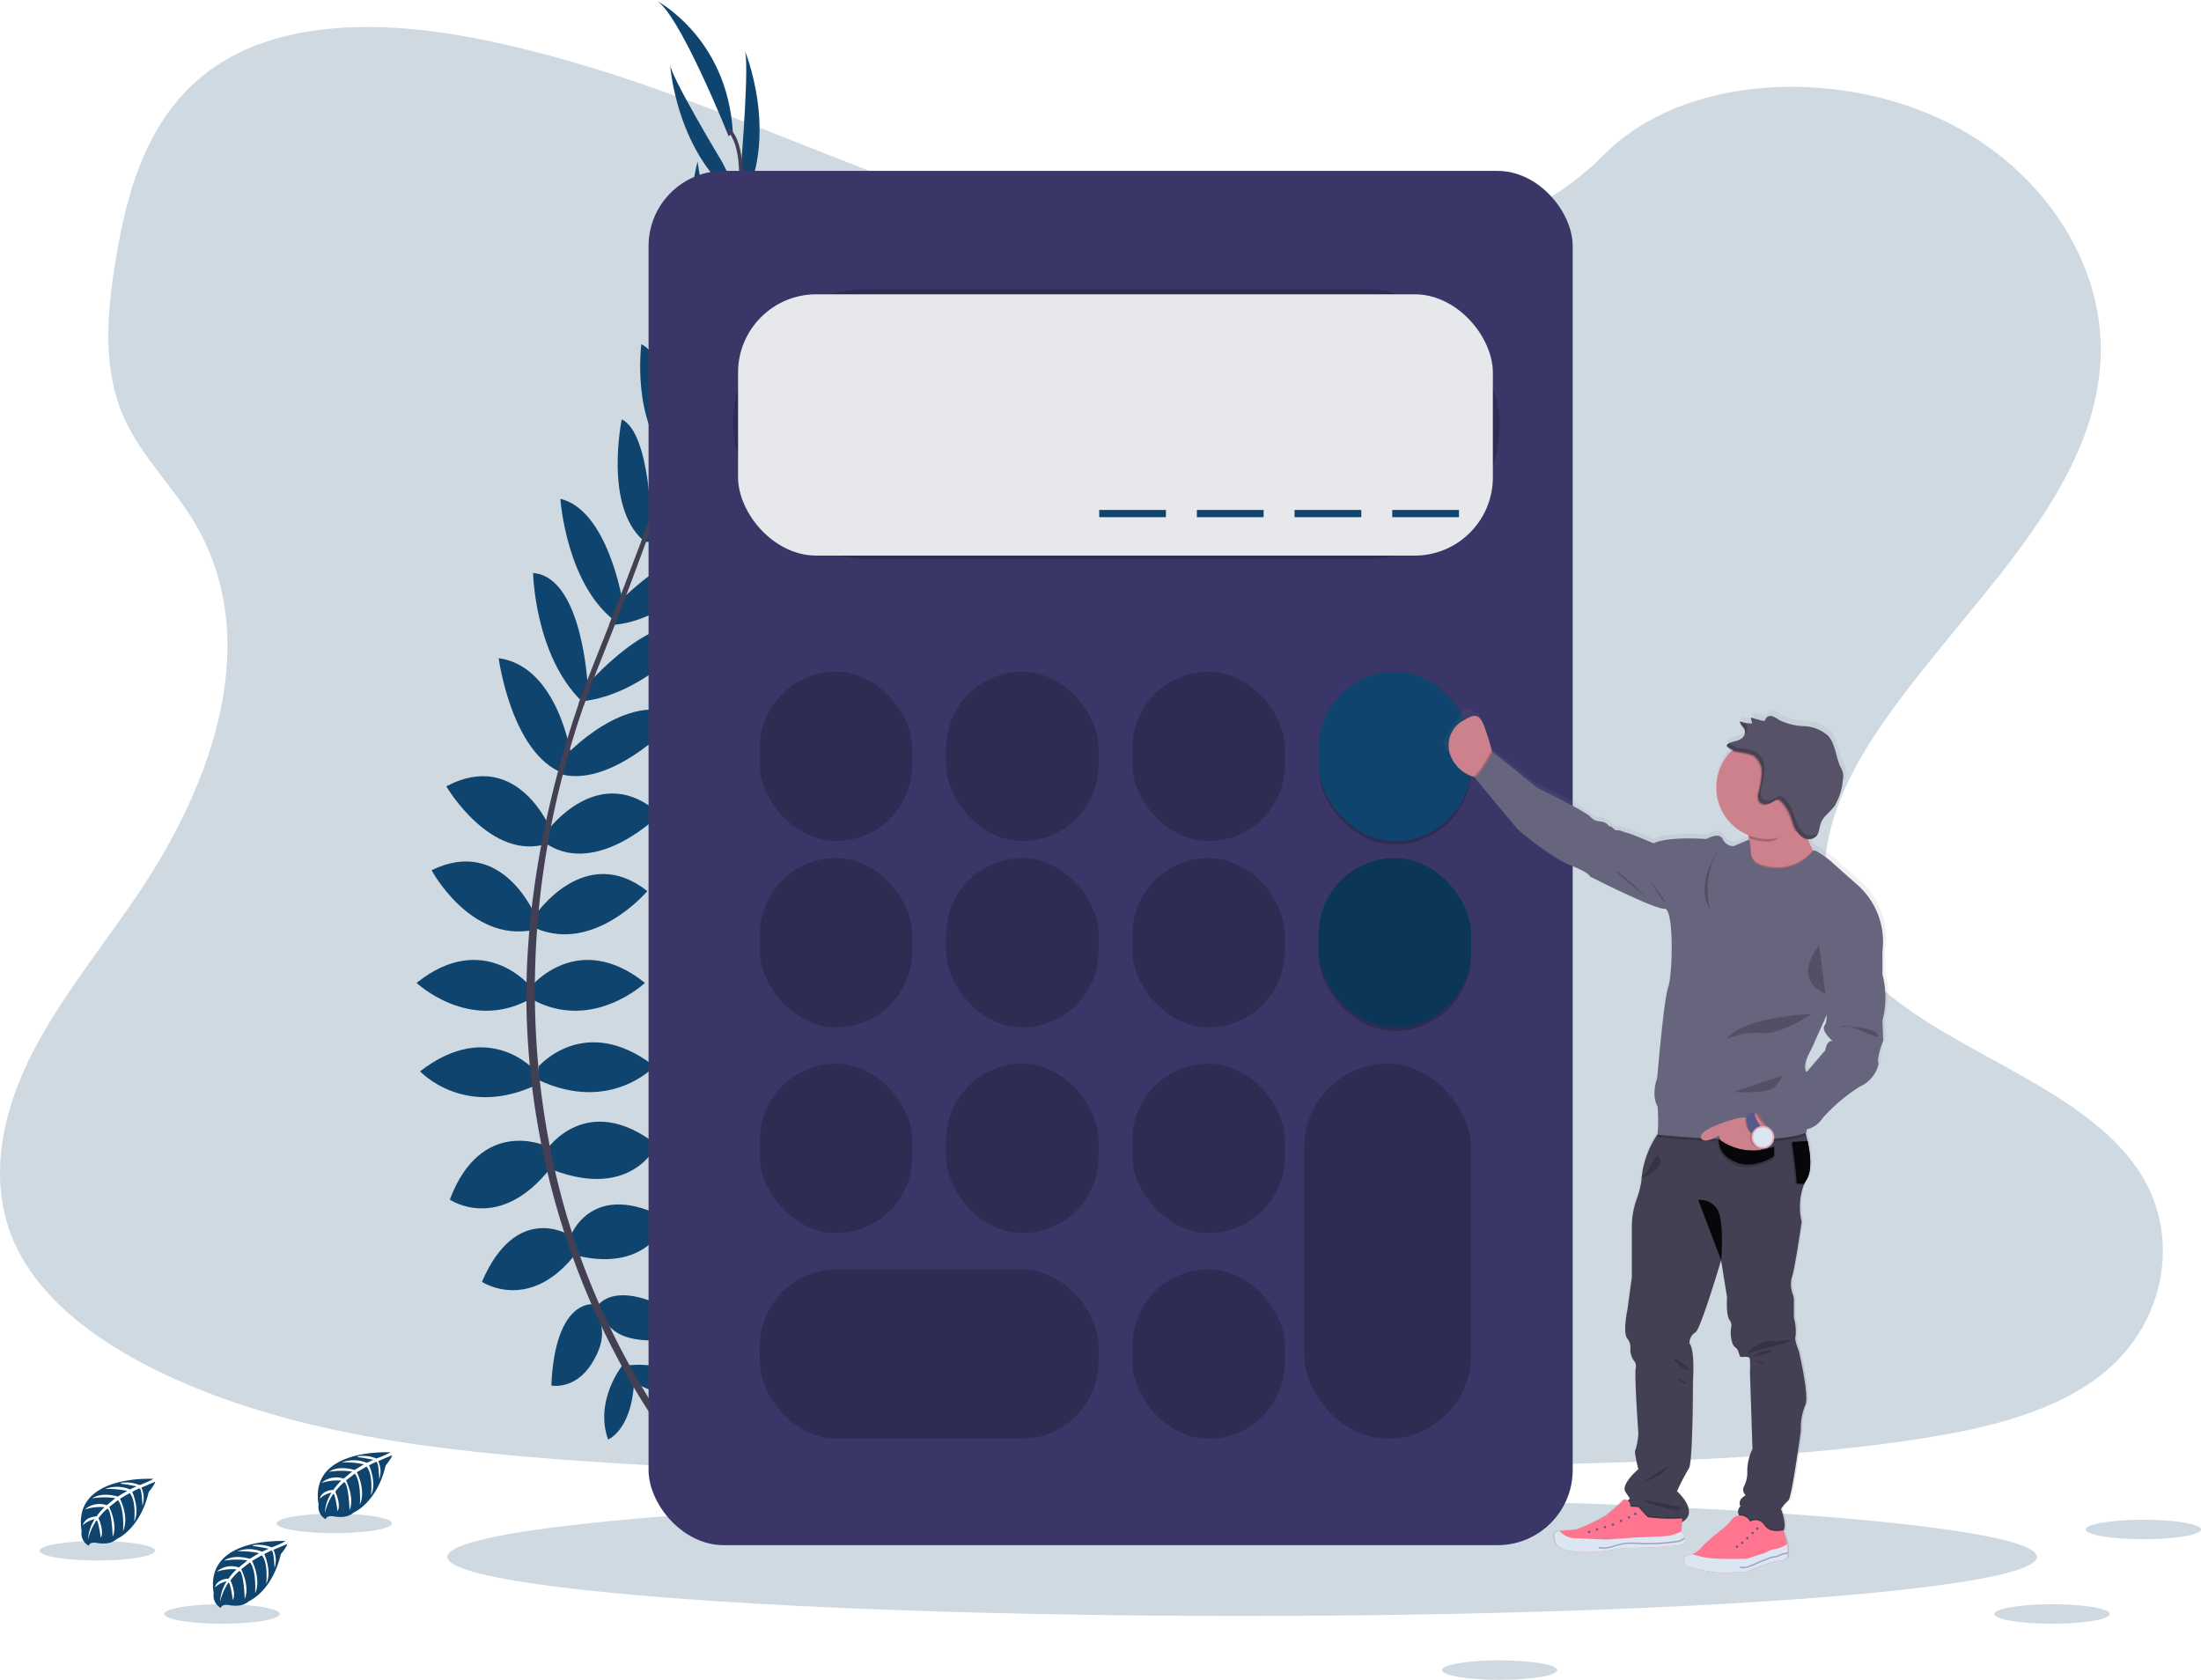 
<svg xmlns="http://www.w3.org/2000/svg" xmlns:xlink="http://www.w3.org/1999/xlink" width="287.029" height="219.04" viewBox="0 0 287.029 219.04"
>

<defs>

<style>.a,
.b{fill:#0e446e;}
.a,
.e,
.r{opacity:0.2;}
.c{fill:#444053;}
.d{fill:#3a3768;}
.f{fill:#e6e8ec;}
.g{opacity:0.2;}
.h{fill:url(#a);}
.i{fill:#cc818c;}
.j{opacity:0.9;}
.k{fill:#ff748f;}
.l,
.n{fill:#575988;}
.m{fill:#dce6f2;}
.n{opacity:0.5;}
.o{fill:#67647e;}
.p{fill:#585268;}
.q{fill:#e4aab4;}

</style>
<linearGradient id="a" x1="0.871" y1="1" x2="0.871" gradientUnits="objectBoundingBox">

<stop offset="0" stop-color="gray" stop-opacity="0.251"/>

<stop offset="0.54" stop-color="gray" stop-opacity="0.122"/>

<stop offset="1" stop-color="gray" stop-opacity="0.102"/>

</linearGradient>
</defs>

<g transform="translate(-0.023 0.02)">

<path class="a" d="M250.217,101.723c-18.082-.629-35.3-6.465-51.752-12.852S165.732,75.41,148.082,72.023c-11.352-2.176-24.332-2.484-33.479,3.6-8.8,5.867-11.645,15.967-13.176,25.349-1.148,7.057-1.824,14.486,1.327,21.094,2.188,4.588,6.074,8.443,8.762,12.835,9.348,15.288,2.741,34.153-7.387,49.07-4.75,7-10.265,13.69-13.933,21.139s-5.364,16-2.157,23.6c3.182,7.544,10.762,13.2,18.973,17.18,16.674,8.1,36.321,10.4,55.49,11.712,42.417,2.9,85.064,1.646,127.592.388,15.741-.467,31.549-.939,47.036-3.372,8.6-1.349,17.476-3.5,23.718-8.661,7.924-6.574,9.888-17.705,4.579-25.95-8.907-13.827-33.527-17.261-39.76-32.1-3.428-8.169.092-17.266,5.071-24.843,10.684-16.249,28.59-30.507,29.535-49.081.648-12.757-7.96-25.534-21.27-31.571-13.953-6.325-33.3-5.529-43.585,4.942C284.805,98.127,266.176,102.282,250.217,101.723Z" transform="translate(-86.32 -67.098)"/>
<ellipse class="a" cx="103.649" cy="7.706" rx="103.649" ry="7.706" transform="translate(58.357 195.28)"/>
<path class="b" d="M379.26,695.035s5.867-.939,9.388,3.21c0,0-2.582,2.034-8.136-.782Z" transform="translate(-297.398 -517.007)"/>
<path class="b" d="M370.778,695s-3.741,4.615-1.905,9.737c0,0,3.051-1.224,3.383-7.443Z" transform="translate(-289.548 -517.048)"/>
<path class="b" d="M365,663.99s2.347-4.3,11.734,1.721c0,0-1.252,2.894-5.4,2.66S366.09,666.273,365,663.99Z" transform="translate(-287.122 -493.629)"/>
<path class="b" d="M349.032,666.708s-4.87-.559-5.342,10.592c0,0,3.087.64,5.281-2.886S350.258,668.909,349.032,666.708Z" transform="translate(-271.766 -496.657)"/>
<path class="b" d="M352.66,624.251s2.738-7.588,12.673-2.191c0,0-2.269,6.962-11.656,4.772Z" transform="translate(-278.23 -463.09)"/>
<path class="b" d="M341.73,585.066s5.166-7.669,14.319-.559c0,0-3.207,7.2-13.537,3.286Z" transform="translate(-270.354 -435.248)"/>
<path class="b" d="M337.81,547.579s6.026-7.041,15.1,0c0,0-5.711,6.18-15.1,1.8Z" transform="translate(-267.529 -408.56)"/>
<path class="b" d="M334.45,509.393s6.1-7.354,14.788-.391c0,0-6.884,6.493-14.788,2.112Z" transform="translate(-265.108 -380.857)"/>
<path class="b" d="M336.41,471.187s6.426-9.469,14.553-3.051c0,0-6.884,8.136-14.553,4.85Z" transform="translate(-266.52 -351.96)"/>
<path class="b" d="M341.73,433.227s6.809-9.388,14.71-2.191c0,0-8.058,8.139-14.71,3.911Z" transform="translate(-270.354 -324.877)"/>
<path class="b" d="M348.952,395.267s8.058-8.82,15.087-5.309c0,0-8.4,9.368-15.439,7.647Z" transform="translate(-275.304 -296.637)"/>
<path class="b" d="M358.239,357.663s9.309-10.8,14.707-7.2c0,0-6.851,8.382-15.366,9.22Z" transform="translate(-281.775 -268.244)"/>
<path class="b" d="M371.672,321.861s8.139-8.823,14.084-6.633c0,0-6.962,9.153-15.176,9.388Z" transform="translate(-291.143 -243.129)"/>
<path class="b" d="M386.651,285.673s9-8.452,12.908-6.965c0,0-6.493,9.39-13.3,8.843Z" transform="translate(-302.442 -216.938)"/>
<path class="b" d="M400.54,246.878s7.745-10.092,11.969-9.309c0,0-4.694,9-11.969,10.337Z" transform="translate(-312.733 -187.387)"/>
<path class="b" d="M413.792,206.589s6.845-7.739,10.542-7.72c0,0-5.4,10.337-10.824,10.243Z" transform="translate(-322.079 -159.532)"/>
<path class="b" d="M420.631,155.268l6.61-16.118s.333,14.57-7.451,19.108Z" transform="translate(-326.604 -116.497)"/>
<path class="b" d="M432.287,95.691s1.1-13.455.391-14.551c0,0,4.727,11.176-.439,20.5Z" transform="translate(-335.576 -74.695)"/>
<path class="b" d="M322.606,632.032s-6.856-4.25-11.3,6.147c0,0,6.1,4.048,12.1-3.5Z" transform="translate(-248.433 -471.053)"/>
<path class="b" d="M308.782,591.053s-8.41-3.836-12.492,7.018c0,0,6.5,4.47,13.257-4.275Z" transform="translate(-237.609 -441.669)"/>
<path class="b" d="M297.5,549.929s-6.024-7.041-15.087,0c0,0,5.711,6.18,15.087,1.8Z" transform="translate(-227.607 -410.253)"/>
<path class="b" d="M295.578,509.393s-6.1-7.354-14.788-.391c0,0,6.887,6.493,14.788,2.112Z" transform="translate(-226.44 -380.857)"/>
<path class="b" d="M301.374,467.233s-4.28-10.617-13.584-6.043c0,0,5.029,9.4,13.207,7.8Z" transform="translate(-231.484 -347.737)"/>
<path class="b" d="M308.35,427.357s-4.252-10.787-13.69-5.783c0,0,5.778,9.888,13.271,7.451Z" transform="translate(-236.435 -319.06)"/>
<path class="b" d="M328.6,378.056s-1.676-11.827-9.5-12.886c0,0,1.657,12.472,8.443,15.017Z" transform="translate(-254.046 -279.369)"/>
<path class="b" d="M342.282,340.163s-.654-14.249-7.122-14.743c0,0,.218,10.815,6.392,16.763Z" transform="translate(-265.619 -250.725)"/>
<path class="b" d="M355.992,304.109s-1.931-11.849-8.1-13.3c0,0,.766,11.477,7.493,16.2Z" transform="translate(-274.793 -225.785)"/>
<path class="b" d="M379,267.877s-.067-12.341-3.836-14.157c0,0-2.341,11.176,2.744,15.733Z" transform="translate(-294.057 -199.057)"/>
<path class="b" d="M389.734,233.15s-.528-12.71-4.434-14.5c0,0-1.338,10.058,3.847,15.333Z" transform="translate(-301.639 -173.786)"/>
<path class="b" d="M406.869,197.21s-.025-10.337-2.811-12.76c0,0-2.774,11.324,1.355,14.841Z" transform="translate(-314.611 -149.141)"/>
<path class="b" d="M411.956,150.618l-2.71-17.208s-3.685,14.1,2.841,20.309Z" transform="translate(-318.26 -112.361)"/>
<path class="b" d="M405.924,100.662S398.962,89.1,399.1,87.81c0,0,.74,12.123,9.5,18.16Z" transform="translate(-311.697 -79.501)"/>
<path class="b" d="M401.824,75.764S395.253,59.335,392.28,58c0,0,9.388,4.772,10.092,17.289Z" transform="translate(-306.78 -58.02)"/>
<path class="c" d="M412.227,150.8l-.447-.14c5.546-18.082,6.929-29.615,3.895-32.5l.324-.341C419.215,120.871,417.91,132.276,412.227,150.8Z" transform="translate(-320.832 -101.127)"/>
<path class="c" d="M357.015,274.773l-.665-.235c.587-1.657,1.224-3.339,1.889-5,5.789-14.436,10.715-27.847,13.875-38.154l.578-.279c-3.165,10.307-8,24.248-13.8,38.7C358.23,271.454,357.6,273.125,357.015,274.773Z" transform="translate(-280.889 -182.765)"/>
<path class="c" d="M353.487,482.932c-.089-.1-9.08-10.22-15.344-27.5a101.816,101.816,0,0,1-6.063-31.507c-.427-13.447,2.392-28.464,7.228-42.1l.525.615c-10.852,30.61-6.541,56.842-.821,72.636,6.2,17.124,15.087,27.134,15.174,27.235Z" transform="translate(-263.369 -291.367)"/>
<path class="b" d="M244.151,735.784s-10.631-.64-9.376,6.809a1.817,1.817,0,0,0,.944,1.914s.017-.559,1.09-.366a4.9,4.9,0,0,0,1.154.056,2.409,2.409,0,0,0,1.414-.581h0s2.987-1.235,4.149-6.119c0,0,.861-1.064.824-1.338l-1.794.766a3.208,3.208,0,0,1,.131,2.369s-.059-2.322-.4-2.269c-.07,0-.933.45-.933.45s1.056,2.255.26,3.892c0,0,.3-2.777-.587-3.73l-1.263.738s1.232,2.327.4,4.227c0,0,.212-2.914-.662-4.048l-1.146.894s1.157,2.294.453,3.87c0,0-.092-3.392-.7-3.649a7.009,7.009,0,0,0-1.154,1.246s.793,1.676.3,2.545c0,0-.3-2.26-.559-2.271a7.52,7.52,0,0,0-1.1,2.514,5.437,5.437,0,0,1,.858-2.665,2.992,2.992,0,0,0-1.526.791s.154-1.059,1.771-1.151a7.643,7.643,0,0,1,1.045-1.207,6.552,6.552,0,0,0-2.584.3,2.928,2.928,0,0,1,2.881-.559l1.118-.922a9.641,9.641,0,0,0-3.017.031s1.034-.883,3.322-.24l1.229-.735a11.184,11.184,0,0,0-2.883-.249,4.429,4.429,0,0,1,3.244.05l.88-.394s-1.324-.26-1.71-.3-.411-.148-.411-.148a4.578,4.578,0,0,1,2.487.279A11.378,11.378,0,0,0,244.151,735.784Z" transform="translate(-193.207 -546.427)"/>
<path class="b" d="M133.562,748.155s-10.617-.64-9.374,6.809a1.813,1.813,0,0,0,.942,1.914s.02-.559,1.092-.366a4.742,4.742,0,0,0,1.154.056,2.392,2.392,0,0,0,1.411-.581h0s2.99-1.235,4.152-6.119c0,0,.858-1.064.838-1.338l-1.794.766a3.208,3.208,0,0,1,.131,2.369s-.059-2.322-.4-2.269c-.07,0-.933.45-.933.45s1.056,2.255.26,3.892c0,0,.3-2.777-.59-3.73l-1.263.738s1.232,2.327.4,4.227c0,0,.215-2.914-.662-4.048l-1.143.894s1.157,2.294.453,3.87c0,0-.092-3.392-.7-3.649a7.006,7.006,0,0,0-1.154,1.246s.793,1.676.3,2.545c0,0-.3-2.26-.559-2.271a7.581,7.581,0,0,0-1.1,2.515,5.453,5.453,0,0,1,.861-2.665,3.006,3.006,0,0,0-1.528.791s.156-1.059,1.774-1.151a7.516,7.516,0,0,1,1.045-1.2,6.529,6.529,0,0,0-2.584.3,2.927,2.927,0,0,1,2.881-.559l1.118-.922a9.637,9.637,0,0,0-3.017.031s1.034-.883,3.322-.24l1.229-.735a11.2,11.2,0,0,0-2.883-.249,4.428,4.428,0,0,1,3.244.05l.88-.394s-1.324-.26-1.713-.3-.408-.148-.408-.148a4.612,4.612,0,0,1,2.487.279A11.5,11.5,0,0,0,133.562,748.155Z" transform="translate(-113.519 -555.341)"/>
<path class="b" d="M195.2,777.194s-10.617-.64-9.376,6.809a1.817,1.817,0,0,0,.944,1.914s.02-.559,1.09-.366a4.9,4.9,0,0,0,1.157.056,2.409,2.409,0,0,0,1.411-.581h0s2.987-1.235,4.149-6.119c0,0,.861-1.065.838-1.338l-1.794.766a3.224,3.224,0,0,1,.131,2.369s-.059-2.322-.405-2.269c-.07,0-.93.45-.93.45s1.053,2.252.257,3.892c0,0,.3-2.777-.587-3.73l-1.263.738s1.232,2.327.4,4.227c0,0,.215-2.914-.662-4.048l-1.146.894s1.16,2.294.453,3.87c0,0-.092-3.392-.7-3.649a6.9,6.9,0,0,0-1.154,1.246s.793,1.676.3,2.545c0,0-.3-2.26-.559-2.272a7.522,7.522,0,0,0-1.1,2.515,5.436,5.436,0,0,1,.858-2.665,2.992,2.992,0,0,0-1.525.791s.154-1.059,1.774-1.151a6.95,6.95,0,0,1,1.042-1.207,6.551,6.551,0,0,0-2.584.3,2.91,2.91,0,0,1,2.881-.545l1.118-.922a9.64,9.64,0,0,0-3.017.031s1.037-.883,3.322-.24l1.232-.735a11.238,11.238,0,0,0-2.875-.24,4.425,4.425,0,0,1,3.244.05l.877-.394s-1.322-.26-1.71-.3-.408-.148-.408-.148a4.58,4.58,0,0,1,2.487.279A11.275,11.275,0,0,0,195.2,777.194Z" transform="translate(-157.931 -576.268)"/>
<ellipse class="a" cx="7.524" cy="1.271" rx="7.524" ry="1.271" transform="translate(21.455 209.16)"/>
<ellipse class="a" cx="7.524" cy="1.271" rx="7.524" ry="1.271" transform="translate(260.105 209.16)"/>
<ellipse class="a" cx="7.524" cy="1.271" rx="7.524" ry="1.271" transform="translate(188.053 216.478)"/>
<ellipse class="a" cx="7.524" cy="1.271" rx="7.524" ry="1.271" transform="translate(272.005 198.141)"/>
<ellipse class="a" cx="7.524" cy="1.271" rx="7.524" ry="1.271" transform="translate(36.097 197.348)"/>
<ellipse class="a" cx="7.524" cy="1.271" rx="7.524" ry="1.271" transform="translate(5.188 200.916)"/>
<rect class="d" width="120.516" height="179.196" rx="9.8" transform="translate(84.6 22.264)"/>
<rect class="e" width="99.947" height="35.228" rx="17.614" transform="translate(95.63 37.667)"/>
<rect class="f" width="98.432" height="34.072" rx="10.2" transform="translate(96.273 38.354)"/>
<rect class="e" width="19.876" height="22.083" rx="9.938" transform="translate(99.111 87.569)"/>
<rect class="e" width="19.876" height="22.083" rx="9.938" transform="translate(123.405 87.569)"/>
<rect class="e" width="19.876" height="22.083" rx="9.938" transform="translate(147.698 87.569)"/>
<rect class="e" width="19.876" height="22.083" rx="9.938" transform="translate(171.991 88.039)"/>
<rect class="b" width="19.876" height="22.083" rx="9.938" transform="translate(171.991 87.569)"/>
<rect class="e" width="19.876" height="22.083" rx="9.938" transform="translate(99.111 111.862)"/>
<rect class="e" width="19.876" height="22.083" rx="9.938" transform="translate(123.405 111.862)"/>
<rect class="e" width="19.876" height="22.083" rx="9.938" transform="translate(147.698 111.862)"/>
<rect class="e" width="19.876" height="22.083" rx="9.938" transform="translate(99.111 138.678)"/>
<rect class="e" width="19.876" height="22.083" rx="9.938" transform="translate(123.405 138.678)"/>
<rect class="e" width="19.876" height="22.083" rx="9.938" transform="translate(147.698 138.678)"/>
<rect class="e" width="19.876" height="22.083" rx="9.938" transform="translate(147.698 165.494)"/>
<rect class="e" width="19.876" height="22.083" rx="9.938" transform="translate(171.991 112.332)"/>
<rect class="b" width="19.876" height="22.083" rx="9.938" transform="translate(171.991 111.862)"/>
<rect class="g" width="19.876" height="22.083" rx="9.938" transform="translate(171.991 111.862)"/>
<rect class="e" width="44.169" height="22.083" rx="10.04" transform="translate(99.111 165.494)"/>
<rect class="e" width="21.767" height="48.902" rx="10.884" transform="translate(170.096 138.678)"/>
<rect class="b" width="8.7" height="0.942" transform="translate(181.585 66.475)"/>
<rect class="b" width="8.7" height="0.942" transform="translate(168.848 66.475)"/>
<rect class="b" width="8.7" height="0.942" transform="translate(156.107 66.475)"/>
<rect class="b" width="8.7" height="0.942" transform="translate(143.37 66.475)"/>
<path class="h" d="M817.7,428.894a11.854,11.854,0,0,0,0-6.035v-2.847a9.942,9.942,0,0,0-3.551-9.136l-3.034-2.677a11.324,11.324,0,0,0-2.2-1.553,2.263,2.263,0,0,0-.279-.042l-.089-.053a9.141,9.141,0,0,1-.665-1.4,1.294,1.294,0,0,0,1.081-.369,1.4,1.4,0,0,0,.254-.427h0c.176-.394.207-.872.355-1.291a3.08,3.08,0,0,1,.559-.928c-.031.05-.064.1-.092.151.43-.536.992-.995,1.4-1.559a3.512,3.512,0,0,0,.221-.349c-.017.025-.039.047-.059.073a7.939,7.939,0,0,0,.891-3.031,2.728,2.728,0,0,0,.017-1.084,3.941,3.941,0,0,0-.3-.687c-.659-1.361-.648-3.073-1.7-4.16a5.126,5.126,0,0,0-3.126-1.2,8.124,8.124,0,0,1-3.294-.813,3.473,3.473,0,0,0-.891-.489.732.732,0,0,0-.875.324.575.575,0,0,1-.117.237.38.38,0,0,1-.335.02l-1.506-.4.017.075h-.039l.056.237a.129.129,0,0,1,.142.081l-.243.374a3.776,3.776,0,0,1-1.358-.279.329.329,0,0,0,0,.073h-.022c-.028.425.455.7.6,1.1a.836.836,0,0,1,0,.539,1.179,1.179,0,0,1-.279.43c-.534.528-1.218.425-1.833.757a.4.4,0,0,0-.223.249.182.182,0,0,0-.02.137.325.325,0,0,0,.126.156,2.8,2.8,0,0,0,.584.363c-.061.056-.12.112-.176.171a6.733,6.733,0,0,0,2.327,10.986c.023.117.039.238.056.363v.036l.017.162-2.029.863a1.615,1.615,0,0,1-1.453-.936c-.472-.975-2.14,0-2.14,0s-5.088-.38-6.985.559c0,0-3.037-1.274-3.465-1.361s-1.067-.425-1.366-.338-.685-.559-.9-.511-.3-.425-.984-.6-.941.045-1.71-.721-7.015-3.783-7.015-3.783l-2.805-2.308-2.992-2.38-.053.1c-.02-.07-.039-.143-.059-.221a28.71,28.71,0,0,0-1.117-3.49c-.193-.461-.28-1.042-.539-.735-.159.184-.43-.221-.838-.495a.707.707,0,0,0-1.053.307h0c-2.33,3.654-3.166,3.911-1.816,5.255,1.2,1.193,2,2.235,2.984,2.565l.117.036a.127.127,0,0,1-.064,0l5.688,6.8s4.1,3.571,6.929,4.716S779.042,410,779.042,410s8.555,4.333,9.879,4.25,1.07,8.882.514,10.337-1.453,11.9-1.453,11.9-.858,2.21.042,3.738a23.6,23.6,0,0,1,.02,3.632,12.485,12.485,0,0,0-2.073,5.339,3.059,3.059,0,0,1-.034.324.753.753,0,0,1-.2.165l.19-.056a10.76,10.76,0,0,1-.559,2.565,10.422,10.422,0,0,0-.707,3.649v6.75l-.559,4.191s-.685,3.171,0,3.911a1.81,1.81,0,0,1,.374,1.3,2.425,2.425,0,0,0,.436,1.52,1.136,1.136,0,0,1,.279.975c-.226.735.335,8.555.335,8.555a8.7,8.7,0,0,1-.391,2.269c-.226.115.391,2.492.391,2.492s-2.31,1.928-1.721,2.948l.59.905-.156.154-.1.1a.911.911,0,0,0-.59-.112,22.506,22.506,0,0,1-2.325,2.07,25.246,25.246,0,0,1-3.878,1.841l-2.235.182h-.042s-1.07-.1-.469,1.556,5.971,1.148,5.971,1.148l3.135-.495a59.584,59.584,0,0,0,7.189-.327c.668-.148.838-.506.782-.866h0l-.017-.017a2.237,2.237,0,0,0-.458-.936.354.354,0,0,0-.039-.05l.1-1.146c2.372-1.366-.671-4.054-.671-4.054a28.113,28.113,0,0,1,1.576-3c.534-.735.534-11.561.534-11.561s.279-3.911-.455-4.817a1.629,1.629,0,0,1,.8-1.472c.528-.36,2.123-5.325,3.375-9.446l.788,4.856s-.171,2.325.341,3a1.157,1.157,0,0,1,.213.905,4.078,4.078,0,0,0,.115,1.956,1.292,1.292,0,0,0,.416.7c.455.226.484,1.034.654,1.2s1.226-.24,1.282.383a14.129,14.129,0,0,1,0,1.643l.344,10.086a6.7,6.7,0,0,0-.685,3.073,3.951,3.951,0,0,1-.411,1.8.925.925,0,0,0,.084,1.084l.1.115-.422.324a.93.93,0,0,0-.263,1.148.9.9,0,0,0-.26.978.687.687,0,0,0,.073.159,1.586,1.586,0,0,0-.852.422,6.988,6.988,0,0,1-1.506,1.514,28.978,28.978,0,0,0-2.4,2.056,3.448,3.448,0,0,1-1.4,1.118,2.319,2.319,0,0,1-.422.126c-1.117.229-.768,1.4.143,1.59s3.934,1.118,6.286.578a2.22,2.22,0,0,0,1.724-.24,25.329,25.329,0,0,1,3.314-1.157s1.283,0,1.456-.508a1.988,1.988,0,0,0,.073-.5l.036-.036-.033-.031a6.77,6.77,0,0,0-.087-1.137c-.033-.2-.07-.369-.1-.508-.109-.425-.313-.975-.4-1.207a.435.435,0,0,0,.039-.059c.489-.838-.324-2.827-.324-2.827a5.425,5.425,0,0,1,.964-1.143c.455-.341,1.654-9.181,1.654-9.181a8.021,8.021,0,0,1,.559-3.286c.617-1.02-.855-7.194-.855-7.194s-.629-1.417-.4-1.928a6.774,6.774,0,0,0-.229-2.38v-2.235a2.467,2.467,0,0,0-.131-.782,3.7,3.7,0,0,1-.154-2.257c.4-1.02,1.31-7.309,1.31-7.309a8.416,8.416,0,0,1,.332-4.984,4.343,4.343,0,0,1,.279-.511c.774-1.215.542-3.375.16-5.116-.056-.279-.12-.531-.185-.774-.025-.106-.053-.207-.081-.307l.123-.05a3.625,3.625,0,0,1,.039-.447,3.141,3.141,0,0,0,2.056-1.422,23,23,0,0,1,4.917-4.166,4.275,4.275,0,0,0,2.481-3.017c-.341-.6.612-3.017.612-3.017Zm-9.094-22.248Zm1.567,26.159-2.47,2.864v-.017c-.643-.894.6-2.892.6-2.892l2.054-4.582a2.592,2.592,0,0,1-.28,1.349c-.559.766,1.028,2.042,1.028,2.042C810.261,431.574,810.177,432.806,810.177,432.806Z" transform="translate(-571.859 -296.326)"/>
<path class="i" d="M768.321,397.714l-1.349,2.618a5.309,5.309,0,0,1-1.255-.263,4.749,4.749,0,0,1-2.948-2.548,3.706,3.706,0,0,1,1.715-4.887c.928-.508,1.791-1.087,2.487.581a28.85,28.85,0,0,1,1.092,3.467C768.226,397.295,768.321,397.714,768.321,397.714Z" transform="translate(-573.488 -298.782)"/>
<path class="i" d="M909.571,439.272l-2.154,3.207s-10.178,4.856-8.233-.838a12.8,12.8,0,0,0,.8-5.621v-.036a4.522,4.522,0,0,0-.8-2.28s9.921-5.079,8.443-1.607a4.783,4.783,0,0,0-.349,2.285,7.792,7.792,0,0,0,1.067,3.171A10.557,10.557,0,0,0,909.571,439.272Z" transform="translate(-671.881 -326.723)"/>
<path class="c" d="M867.361,610.9s1.464,6.147.838,7.15a7.763,7.763,0,0,0-.559,3.266s-1.182,8.784-1.632,9.119a5.37,5.37,0,0,0-.958,1.118s.8,1.989.321,2.811a.682.682,0,0,1-.321.279c-.754.319-3.543-1.1-5.13-1.956a.905.905,0,0,1-.162-1.475.922.922,0,0,1,.257-1.14l.419-.324-.1-.115a.925.925,0,0,1-.084-1.078,3.914,3.914,0,0,0,.405-1.791,6.56,6.56,0,0,1,.676-3.04L861,613.7a13.886,13.886,0,0,0,0-1.632c-.056-.617-1.1-.209-1.266-.38s-.2-.97-.648-1.2a1.282,1.282,0,0,1-.408-.7,4.02,4.02,0,0,1-.115-1.956,1.153,1.153,0,0,0-.21-.9c-.505-.676-.338-2.981-.338-2.981l-.777-4.828c-1.238,4.1-2.811,9.03-3.333,9.388a1.623,1.623,0,0,0-.788,1.461c.732.9.45,4.789.45,4.789s0,10.751-.528,11.486a27.727,27.727,0,0,0-1.551,2.995s3.017,2.685.643,4.04H852.1c-2.422,1.352-7.432-2.419-7.432-2.419l.522-.522.153-.154-.592-.883c-.581-1.014,1.7-2.928,1.7-2.928s-.609-2.367-.386-2.478a8.657,8.657,0,0,0,.386-2.252s-.559-7.77-.33-8.5a1.146,1.146,0,0,0-.28-.97,2.414,2.414,0,0,1-.43-1.509,1.794,1.794,0,0,0-.371-1.294c-.676-.732,0-3.883,0-3.883l.559-4.169v-6.619a10.556,10.556,0,0,1,.707-3.735,11.177,11.177,0,0,0,.615-3,12.57,12.57,0,0,1,2.1-5.39c.408-.626.713-1,.713-1l18.015-.7s.279.8.581,1.917c.062.243.123.5.182.768.377,1.732.6,3.878-.159,5.085a4.77,4.77,0,0,0-.279.509,8.419,8.419,0,0,0-.327,4.954s-.9,6.247-1.294,7.264a3.649,3.649,0,0,0,.154,2.235,2.546,2.546,0,0,1,.125.779v2.227a6.775,6.775,0,0,1,.226,2.366C866.738,609.492,867.361,610.9,867.361,610.9Z" transform="translate(-632.77 -434.812)"/>
<path class="e" d="M924.016,596.215a4.3,4.3,0,0,0-.279.506l-1.014-.056c.1-.523-.592-5.42-.592-5.42l2.042-.115C924.549,592.859,924.779,595.005,924.016,596.215Z" transform="translate(-688.595 -442.198)"/>
<path class="c" d="M924.616,595.6a4.739,4.739,0,0,0-.279.508l-1.014-.059c.1-.52-.592-5.42-.592-5.42l2.042-.115C925.152,592.252,925.379,594.4,924.616,595.6Z" transform="translate(-689.027 -441.758)"/>
<path class="j" d="M924.616,595.6a4.739,4.739,0,0,0-.279.508l-1.014-.059c.1-.52-.592-5.42-.592-5.42l2.042-.115C925.152,592.252,925.379,594.4,924.616,595.6Z" transform="translate(-689.027 -441.758)"/>
<path class="e" d="M903.653,766.672a.682.682,0,0,1-.322.28c-.754.318-3.543-1.1-5.13-1.956a.914.914,0,0,1-.422-.5c.905-.165,1.5.838,1.5.838a1.335,1.335,0,0,1,1.858.45c.774,1.14,2.434.659,2.434.659Z" transform="translate(-671.048 -567.111)"/>
<path class="k" d="M885.751,770.577c-.167.509-1.436.509-1.436.509a27.034,27.034,0,0,0-3.28,1.154,2.241,2.241,0,0,1-1.7.24c-2.322.534-5.309-.394-6.208-.578s-1.252-1.35-.14-1.576a2.256,2.256,0,0,0,.416-.129,3.4,3.4,0,0,0,1.4-1.117,28.569,28.569,0,0,1,2.372-2.042,6.935,6.935,0,0,0,1.487-1.506,1.434,1.434,0,0,1,2.266.436,1.335,1.335,0,0,1,1.858.453c.774,1.14,2.434.657,2.434.657s.3.763.439,1.31c.033.14.07.313.1.508A4.617,4.617,0,0,1,885.751,770.577Z" transform="translate(-652.68 -567.566)"/>
<circle class="l" cx="0.154" cy="0.154" r="0.154" transform="translate(229.045 199.144)"/>
<circle class="l" cx="0.154" cy="0.154" r="0.154" transform="translate(227.724 200.382)"/>
<circle class="l" cx="0.154" cy="0.154" r="0.154" transform="translate(226.38 201.494)"/>
<circle class="l" cx="0.154" cy="0.154" r="0.154" transform="translate(227.076 200.997)"/>
<circle class="l" cx="0.154" cy="0.154" r="0.154" transform="translate(228.414 199.725)"/>
<path class="m" d="M885.751,780.338c-.167.508-1.436.508-1.436.508a27.042,27.042,0,0,0-3.28,1.154,2.243,2.243,0,0,1-1.7.24c-2.322.534-5.309-.394-6.208-.578s-1.252-1.35-.14-1.576a2.247,2.247,0,0,0,.416-.129,10.8,10.8,0,0,0,3.045.578c2.294.1,4.11,0,4.11,0l2.322-.746a3.876,3.876,0,0,1,1.436-.52,3.754,3.754,0,0,0,1.428-.62A4.382,4.382,0,0,1,885.751,780.338Z" transform="translate(-652.68 -577.326)"/>
<path class="n" d="M898.8,784.473a1.918,1.918,0,0,1-.385-.036l.033-.165a2.459,2.459,0,0,0,1.4-.2c.207-.081.413-.179.615-.279a7.735,7.735,0,0,1,.735-.319l.229-.078c.126-.045.254-.087.377-.14.07-.028.14-.061.207-.095a2.369,2.369,0,0,1,.52-.2,2.532,2.532,0,0,1,.279-.036,2.5,2.5,0,0,0,.257-.031,2.439,2.439,0,0,0,.489-.182,2.366,2.366,0,0,1,.525-.2l.123-.02a.6.6,0,0,0,.363-.134l.126.115a.759.759,0,0,1-.461.187l-.117.02a2.254,2.254,0,0,0-.489.182,2.564,2.564,0,0,1-.525.193,1.865,1.865,0,0,1-.279.034,2.44,2.44,0,0,0-.262.034,2.225,2.225,0,0,0-.484.187l-.212.1c-.129.053-.263.1-.391.142l-.224.078c-.246.089-.486.2-.721.313s-.413.2-.626.279A3.047,3.047,0,0,1,898.8,784.473Z" transform="translate(-671.502 -580.007)"/>
<path class="e" d="M901.73,684.873A4.179,4.179,0,0,1,904.9,683.2a12.641,12.641,0,0,0,2.855-.226,7.144,7.144,0,0,1-2.165.858A37.807,37.807,0,0,0,901.73,684.873Z" transform="translate(-673.895 -508.379)"/>
<path class="e" d="M904.15,689.014a4.7,4.7,0,0,1,1.659-.76c.6-.028,1.118-.084,1.118-.084a3.234,3.234,0,0,1-.928.45C905.505,688.76,904.15,689.014,904.15,689.014Z" transform="translate(-675.638 -512.126)"/>
<path class="e" d="M905,693s1.59.126,1.6.559" transform="translate(-676.251 -515.606)"/>
<path class="e" d="M851.93,600.318a6.3,6.3,0,0,0,1.6-2.068,1.445,1.445,0,0,1,.618-.911s.916.366.1,1.489A4.522,4.522,0,0,1,851.93,600.318Z" transform="translate(-638.008 -446.673)"/>
<path class="e" d="M908.209,432.078c-.324.765-.609.838-.559,1.567a5.593,5.593,0,0,1-1.288,1.014c-1.006.6-2.1,1.769-3.353,1.769a6.68,6.68,0,0,1-2.45-.464,4.521,4.521,0,0,0-.8-2.28S909.684,428.6,908.209,432.078Z" transform="translate(-672.475 -326.708)"/>
<path class="i" d="M900.851,408.245a6.705,6.705,0,1,1-6.705-6.705A6.705,6.705,0,0,1,900.851,408.245Z" transform="translate(-663.597 -305.578)"/>
<path class="e" d="M909.571,452.522l-2.154,3.208s-10.178,4.856-8.233-.838a12.8,12.8,0,0,0,.8-5.621H900a5.379,5.379,0,0,1,.2,1.294c.031.877.053,1.986,2.235,2.352a6.068,6.068,0,0,0,5.912-2.1A10.555,10.555,0,0,0,909.571,452.522Z" transform="translate(-671.881 -339.973)"/>
<path class="e" d="M776.591,409.388l-1.349,2.618a5.307,5.307,0,0,1-1.254-.263l-.117-.14c.559.212,2.406-3.294,2.406-3.294l.059.047C776.5,408.969,776.591,409.388,776.591,409.388Z" transform="translate(-581.757 -310.456)"/>
<path class="e" d="M879.4,582.826c-4.347,1.889-19.384.279-19.384.279a2.056,2.056,0,0,0,.075-.492c.408-.626.712-1,.712-1l18.015-.7S879.116,581.712,879.4,582.826Z" transform="translate(-643.838 -434.833)"/>
<path class="o" d="M810.306,420.372l-2.006.858a1.59,1.59,0,0,1-1.433-.93c-.466-.97-2.112,0-2.112,0s-5.029-.38-6.884.559c0,0-3-1.268-3.42-1.352s-1.056-.422-1.352-.338-.673-.559-.886-.506-.3-.422-.972-.592-.927.042-1.676-.718-6.926-3.758-6.926-3.758l-2.794-2.28-2.956-2.364s-1.858,3.5-2.409,3.291L780.1,419s4.054,3.545,6.842,4.685,2.576,1.478,2.576,1.478,8.446,4.308,9.753,4.224,1.062,8.815.5,10.251-1.433,11.824-1.433,11.824-.838,2.2.042,3.716a21.234,21.234,0,0,1,0,3.674s15.129,1.618,19.423-.3c0,0,.634-7.01,0-7.9s.592-2.861.592-2.861l2.7-6.038,6.588-6.63a9.918,9.918,0,0,0-3.506-9.077l-3-2.663a11.1,11.1,0,0,0-2.168-1.542c-.492-.092-.31,0-.31,0a6.049,6.049,0,0,1-5.968,2.176c-2.173-.366-2.2-1.475-2.235-2.35A5.477,5.477,0,0,0,810.306,420.372Z" transform="translate(-582.197 -310.918)"/>
<path class="e" d="M903.508,531.19s-9.292.38-11.148,3.3a9.15,9.15,0,0,1,4.56-.8C899.071,534.023,903.508,531.19,903.508,531.19Z" transform="translate(-667.142 -399.005)"/>
<path class="e" d="M895.53,562.162s4.392.3,5.323-.634.933-1.478.933-1.478Z" transform="translate(-669.427 -419.801)"/>
<path class="e" d="M931.729,499.14s-3.719,4.392.8,6.292Z" transform="translate(-694.476 -375.909)"/>
<path class="e" d="M856.69,468.77s1.352,2.758,2.028,2.939Z" transform="translate(-641.438 -354.024)"/>
<path class="e" d="M840.37,464.53a50,50,0,0,0,4.012,3.336S840.876,464.53,840.37,464.53Z" transform="translate(-629.678 -350.969)"/>
<path class="e" d="M883.8,454.11s-3.252,4.856-1.14,7.823A10.521,10.521,0,0,1,883.8,454.11Z" transform="translate(-659.639 -343.46)"/>
<path class="i" d="M890.757,578.782l-.995.936-.14.128-1.151,1.09c-.081.061-.162.123-.246.179-4.685,3.353-5.624-1.743-5.624-1.743s-2.068,1.352-2.364.254,4.814-2.66,5.588-2.576a1,1,0,0,0,.2,0,3.2,3.2,0,0,0,1.05-.372l.226-.12q.39-.22.757-.478Z" transform="translate(-658.398 -431.353)"/>
<path class="e" d="M906.318,408.236a6.706,6.706,0,0,1-3.269,5.772,3.844,3.844,0,0,1-.246-.489c-.24-.559-.388-1.162-.631-1.724a5.306,5.306,0,0,0-1.118-1.643.71.71,0,0,0-.3-.207.8.8,0,0,0-.615.17,2.829,2.829,0,0,1-.936.411,1,1,0,0,1-.939-.279,1.405,1.405,0,0,1-.151-1.171,14.565,14.565,0,0,0,.442-2.623,2.567,2.567,0,0,0-1.117-2.285,10.016,10.016,0,0,0-2.285-.5,2.477,2.477,0,0,1-.344-.117,6.706,6.706,0,0,1,11.508,4.683Z" transform="translate(-668.908 -305.569)"/>
<path class="p" d="M892.592,395.7c-.12.064-.254.182-.218.316a.319.319,0,0,0,.123.156,2.931,2.931,0,0,0,1.062.545,9.484,9.484,0,0,1,2.288.5,2.59,2.59,0,0,1,1.117,2.285,14.75,14.75,0,0,1-.439,2.621,1.409,1.409,0,0,0,.148,1.173,1,1,0,0,0,.939.279,2.792,2.792,0,0,0,.936-.408.813.813,0,0,1,.618-.173.76.76,0,0,1,.3.207,5.3,5.3,0,0,1,1.117,1.646c.246.559.391,1.159.631,1.724a2.8,2.8,0,0,0,1.118,1.4,1.409,1.409,0,0,0,1.693-.179c.413-.458.38-1.087.576-1.637.335-.958,1.271-1.559,1.858-2.386a7.5,7.5,0,0,0,1.017-3.224,2.646,2.646,0,0,0,.017-1.078,3.893,3.893,0,0,0-.3-.682c-.654-1.352-.64-3.054-1.676-4.132a5.035,5.035,0,0,0-3.087-1.2,7.958,7.958,0,0,1-3.25-.807,3.53,3.53,0,0,0-.88-.486.721.721,0,0,0-.866.324.578.578,0,0,1-.115.235.371.371,0,0,1-.332.02l-1.486-.4.17.749a3.719,3.719,0,0,1-1.578-.279c-.028.425.45.7.6,1.1a1.014,1.014,0,0,1-.279,1.028C893.875,395.468,893.2,395.365,892.592,395.7Z" transform="translate(-667.148 -298.785)"/>
<path class="e" d="M852.218,760.209l-.062.673h-.025c-2.422,1.352-7.432-2.42-7.432-2.42l.522-.522a.911.911,0,0,1,.229.707l1.023.056,1.224,1.321a23.244,23.244,0,0,0,4.208.17Z" transform="translate(-632.798 -562.403)"/>
<path class="k" d="M828.135,763.865a58.572,58.572,0,0,1-7.094.327l-3.1.489s-5.308.509-5.9-1.14.464-1.545.464-1.545h.042l2.21-.179a25.3,25.3,0,0,0,3.831-1.83,22.271,22.271,0,0,0,2.294-2.056s.922-.179.905.888l1.023.056,1.224,1.324a23.047,23.047,0,0,0,4.208.168h.313L828.417,762l.039.048C828.669,762.306,829.543,763.552,828.135,763.865Z" transform="translate(-609.139 -562.388)"/>
<circle class="l" cx="0.154" cy="0.154" r="0.154" transform="translate(213.128 197.228)"/>
<circle class="l" cx="0.154" cy="0.154" r="0.154" transform="translate(209.158 198.949)"/>
<circle class="l" cx="0.154" cy="0.154" r="0.154" transform="translate(207.113 199.569)"/>
<circle class="l" cx="0.154" cy="0.154" r="0.154" transform="translate(210.2 198.619)"/>
<circle class="l" cx="0.154" cy="0.154" r="0.154" transform="translate(208.133 199.259)"/>
<circle class="l" cx="0.154" cy="0.154" r="0.154" transform="translate(211.254 198.13)"/>
<circle class="l" cx="0.154" cy="0.154" r="0.154" transform="translate(212.296 197.677)"/>
<path class="m" d="M828.135,774.376a58.578,58.578,0,0,1-7.094.327l-3.1.489s-5.308.509-5.9-1.14.464-1.545.464-1.545h.042a2.843,2.843,0,0,0,2.35.961l3.817.154,3.953-.279s3.7-.109,4.308-.237a8.829,8.829,0,0,0,1.475-.542C828.669,772.817,829.543,774.063,828.135,774.376Z" transform="translate(-609.139 -572.899)"/>
<path class="n" d="M833.076,777.071a2.283,2.283,0,0,1-.626-.078l.044-.162a3.1,3.1,0,0,0,1.57-.07c.187-.05.372-.1.559-.159a8.837,8.837,0,0,1,1.031-.26,8.539,8.539,0,0,1,1.7-.05h.12a26.147,26.147,0,0,0,5.068-.226,1.9,1.9,0,0,0,1.084-.436l.12.12a2.057,2.057,0,0,1-1.176.483,26.29,26.29,0,0,1-5.1.226h-.123a6.275,6.275,0,0,0-2.685.3c-.187.056-.375.112-.559.159A4.237,4.237,0,0,1,833.076,777.071Z" transform="translate(-623.971 -575.15)"/>
<path class="e" d="M908.984,578.775l-.995.936-2.47-3.163a8.891,8.891,0,0,0,.757-.478Z" transform="translate(-676.625 -431.346)"/>
<path class="o" d="M919.779,493l1.956,2.7v2.83a11.847,11.847,0,0,1,0,6l.095,2.618s-.941,2.406-.6,3a4.234,4.234,0,0,1-2.448,3,23.01,23.01,0,0,0-4.867,4.124,3.311,3.311,0,0,1-3.59,1.436l-2.492,1.056-2.87-3.674,3.884-2.112s1.352-1.813,2.154-1.729l3.294-3.844s.084-1.224.927-1.224c0,0-1.562-1.266-1.014-2.026s.087-4.141.087-4.141Z" transform="translate(-676.222 -371.485)"/>
<path class="e" d="M945,536.838s4.434-.084,4.982,1.056S946.338,536.2,945,536.838Z" transform="translate(-705.075 -403.007)"/>
<path class="e" d="M904.567,581.153a1.163,1.163,0,0,1-.019.221,1.492,1.492,0,0,1-1.4,1.268h-.078a1.492,1.492,0,0,1-1.492-1.492,1.446,1.446,0,0,1,.084-.483,2.56,2.56,0,0,1-.724-2.1,3.2,3.2,0,0,0,1.051-.372,6.951,6.951,0,0,0,.735,1.5,1.567,1.567,0,0,1,.347-.042A1.5,1.5,0,0,1,904.567,581.153Z" transform="translate(-673.323 -432.88)"/>
<path class="l" d="M902.56,577s-1,.226-1,.408-.226,1.83.872,2.514.986-.944.986-.944S902.474,577.531,902.56,577Z" transform="translate(-673.758 -432.016)"/>
<circle class="q" cx="1.492" cy="1.492" r="1.492" transform="translate(228.425 146.781)"/>
<circle class="m" cx="1.28" cy="1.28" r="1.28" transform="translate(228.637 146.993)"/>
<path class="e" d="M888.321,590.84a7.392,7.392,0,0,0,7.206.956v1.268s-2.7,1.858-5.149.732S888.321,590.84,888.321,590.84Z" transform="translate(-664.215 -441.989)"/>
<path class="e" d="M888.321,589.63a7.384,7.384,0,0,0,7.206.955v1.268s-2.7,1.858-5.149.732S888.321,589.63,888.321,589.63Z" transform="translate(-664.215 -441.117)"/>
<path class="c" d="M888.321,589.63a7.384,7.384,0,0,0,7.206.955v1.268s-2.7,1.858-5.149.732S888.321,589.63,888.321,589.63Z" transform="translate(-664.215 -441.117)"/>
<path class="j" d="M888.62,589.63a7.388,7.388,0,0,0,7.208.955v1.268s-2.7,1.858-5.152.732S888.62,589.63,888.62,589.63Z" transform="translate(-664.43 -441.117)"/>
<path class="e" d="M852.91,757.94s4.224.777,4.842.944-.168.464-.168.464S853.729,758.658,852.91,757.94Z" transform="translate(-638.714 -562.403)"/>
<path class="e" d="M852.56,744.417c.07,0,2.872-.788,3.476-2.137" transform="translate(-638.462 -551.118)"/>
<path class="e" d="M867.19,692.1s1.134,1.492,1.866,1.45S867.855,692.04,867.19,692.1Z" transform="translate(-649.005 -514.954)"/>
<path class="e" d="M869.44,701s.478,1.053,1.182.715" transform="translate(-650.626 -521.371)"/>
<path class="j" d="M879,617.969l2.995,7.9s.422-5.082-.469-6.6A2.635,2.635,0,0,0,879,617.969Z" transform="translate(-657.515 -461.53)"/>
<g class="r" transform="translate(225.201 93.613)">
<path d="M904.036,393.373l-.025-.115-.48-.129.053.235A4.113,4.113,0,0,0,904.036,393.373Z" transform="translate(-900.393 -393.13)"/>
<path d="M899.05,396.54l.051-.045a1.011,1.011,0,0,0,.279-1.028,1.346,1.346,0,0,0-.24-.383,3.947,3.947,0,0,1-.693-.2c-.028.422.447.7.6,1.092A.837.837,0,0,1,899.05,396.54Z" transform="translate(-896.729 -394.391)"/>
<path d="M902.61,416.743a2.794,2.794,0,0,1-1.132-1.4c-.237-.559-.386-1.162-.629-1.721a5.307,5.307,0,0,0-1.118-1.646.732.732,0,0,0-.3-.207.816.816,0,0,0-.615.171,2.828,2.828,0,0,1-.936.411,1,1,0,0,1-.939-.279,1.412,1.412,0,0,1-.151-1.174,14.534,14.534,0,0,0,.442-2.621A2.568,2.568,0,0,0,896.117,406a10.02,10.02,0,0,0-2.285-.5,2.942,2.942,0,0,1-1.064-.545.505.505,0,0,1-.056-.053,1.394,1.394,0,0,0-.184.087c-.123.064-.254.182-.221.316a.341.341,0,0,0,.126.156,2.91,2.91,0,0,0,1.062.545,9.461,9.461,0,0,1,2.286.5,2.589,2.589,0,0,1,1.118,2.285,14.507,14.507,0,0,1-.442,2.621,1.411,1.411,0,0,0,.151,1.173,1,1,0,0,0,.939.279,2.793,2.793,0,0,0,.936-.408.808.808,0,0,1,.615-.173.741.741,0,0,1,.3.207,5.361,5.361,0,0,1,1.118,1.646c.246.559.391,1.159.632,1.724a2.793,2.793,0,0,0,1.118,1.4,1.382,1.382,0,0,0,1.676-.179,1.318,1.318,0,0,0,.251-.425A1.442,1.442,0,0,1,902.61,416.743Z" transform="translate(-892.301 -401.612)"/>
<path d="M937.84,434.714c.422-.534.978-.989,1.375-1.548.078-.112.151-.229.218-.347A13.739,13.739,0,0,0,937.84,434.714Z" transform="translate(-925.117 -421.731)"/>
</g>
</g>
</svg>